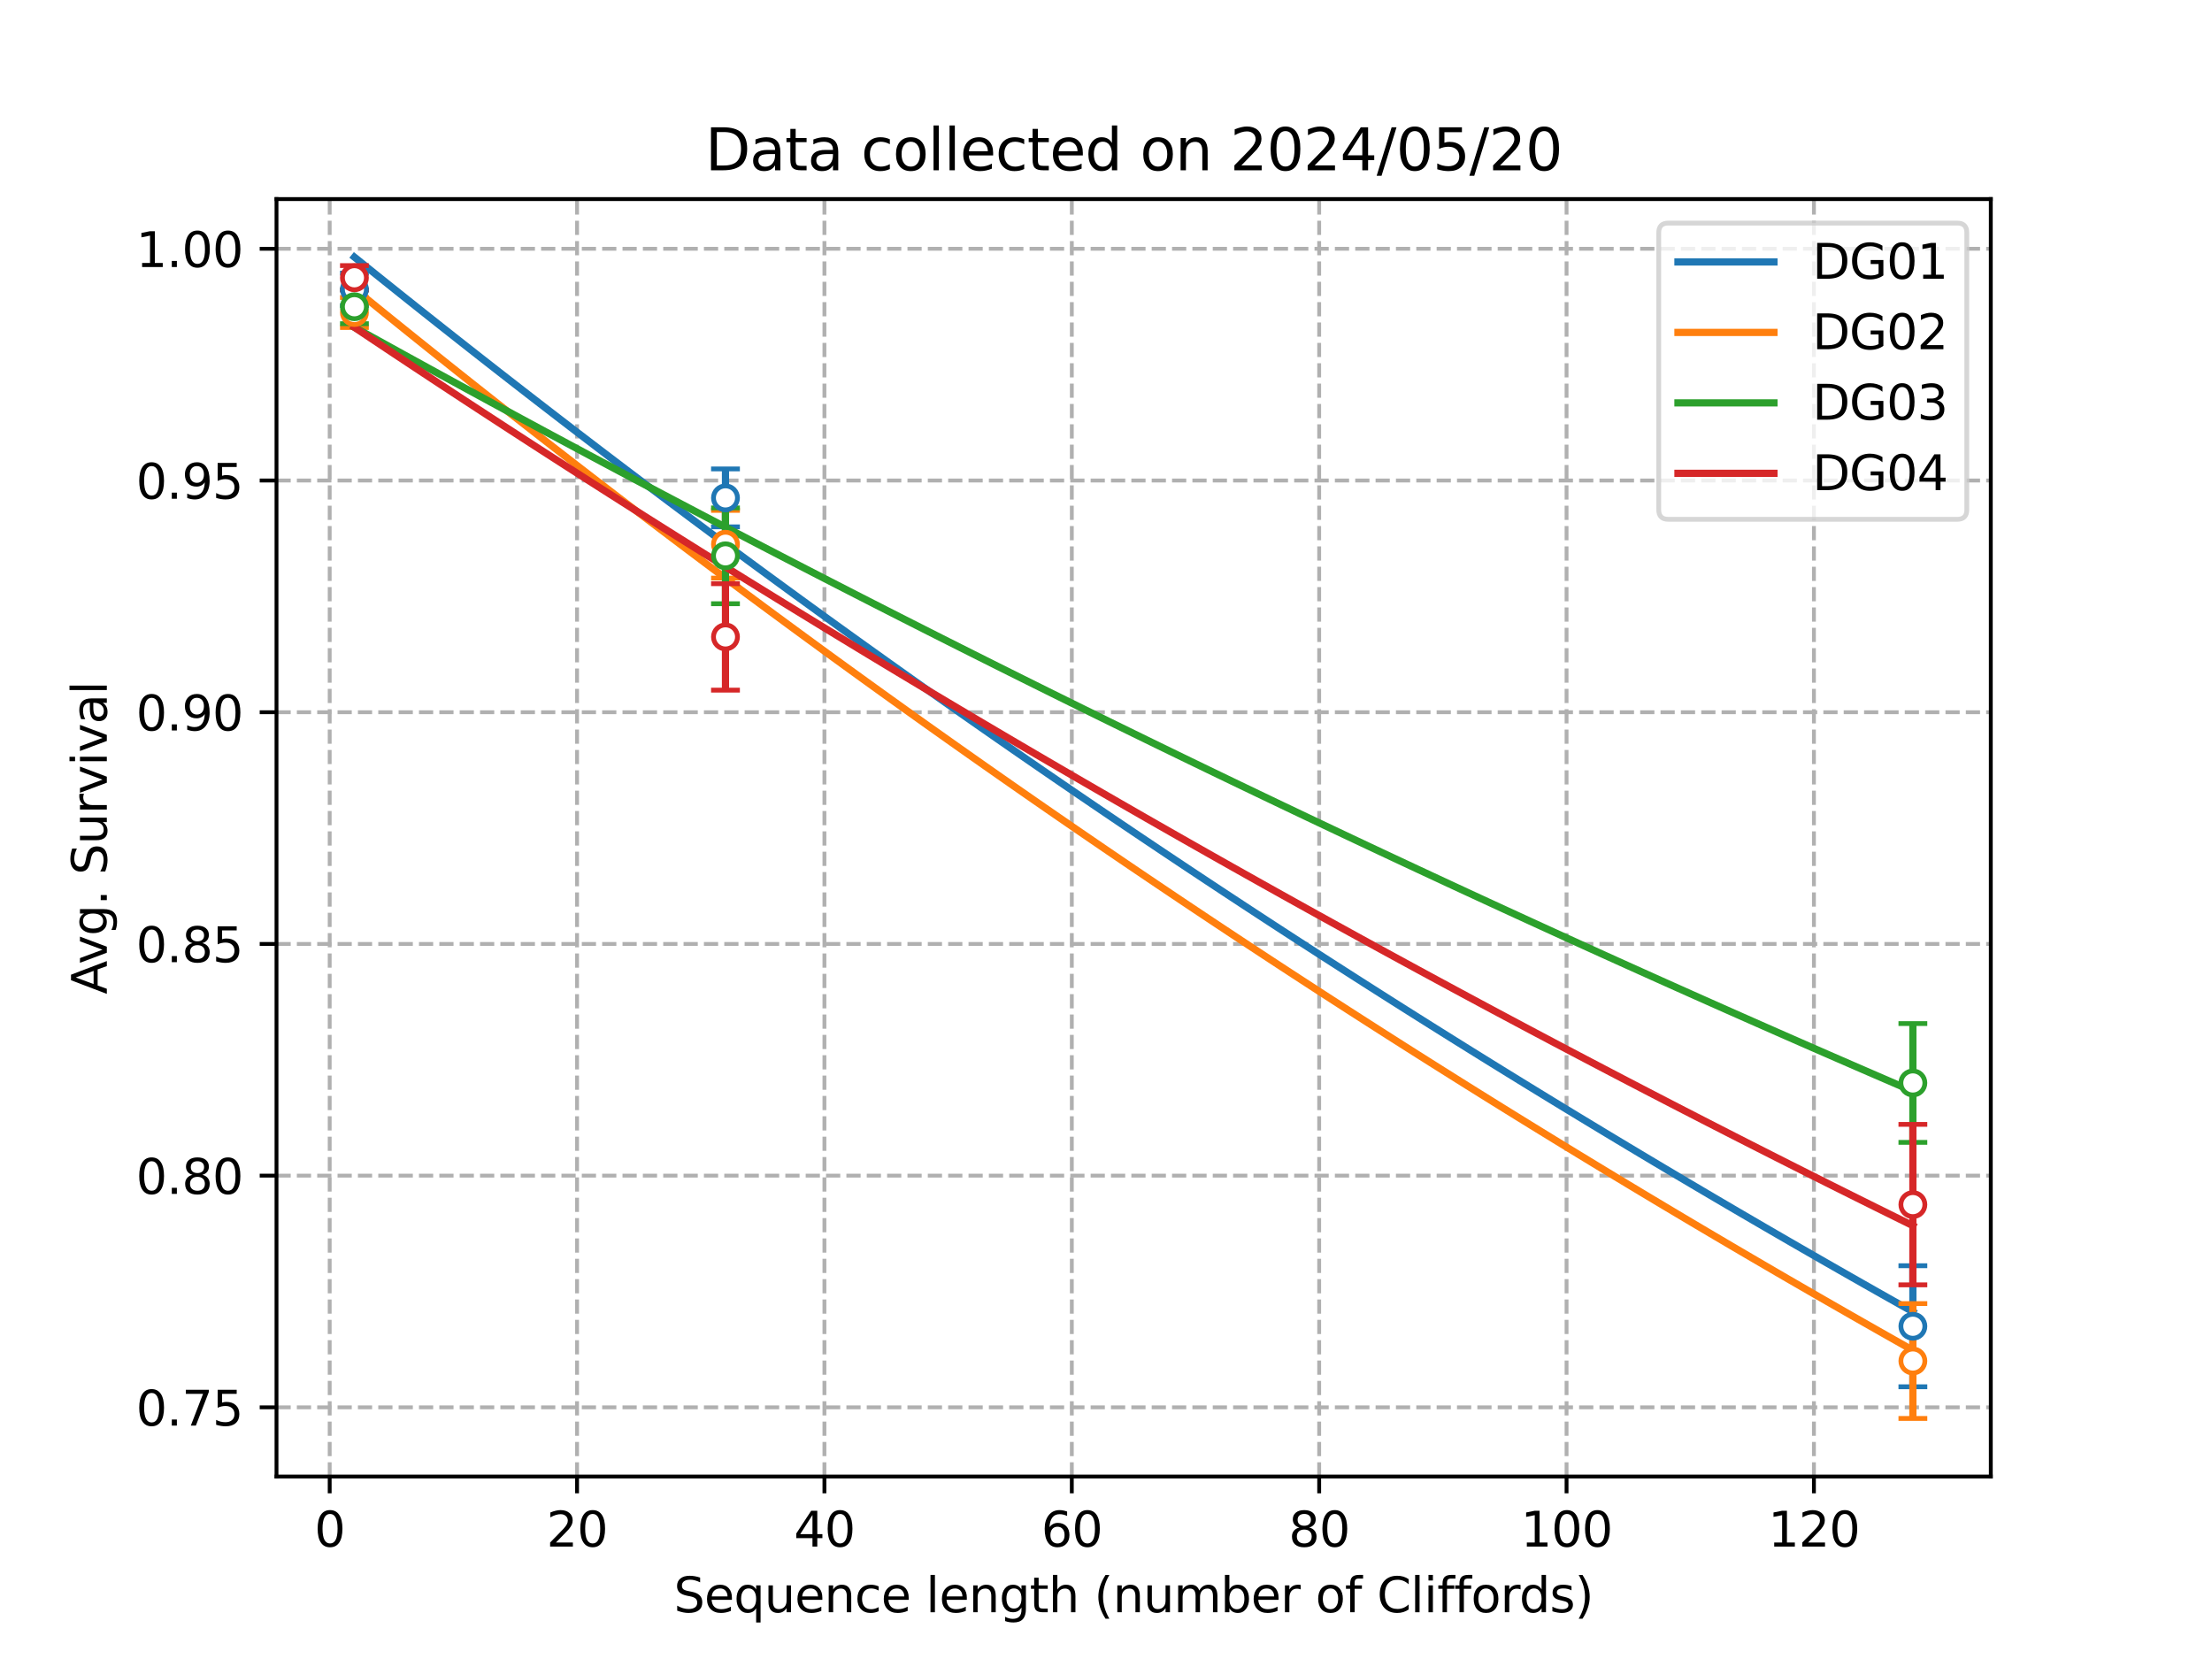 <?xml version="1.0" encoding="utf-8" standalone="no"?>
<!DOCTYPE svg PUBLIC "-//W3C//DTD SVG 1.1//EN"
  "http://www.w3.org/Graphics/SVG/1.1/DTD/svg11.dtd">
<svg xmlns:xlink="http://www.w3.org/1999/xlink" width="460.8pt" height="345.6pt" viewBox="0 0 460.8 345.6" xmlns="http://www.w3.org/2000/svg" version="1.1">
 <defs>
  <style type="text/css">*{stroke-linejoin: round; stroke-linecap: butt}</style>
 </defs>
 <g id="figure_1">
  <g id="patch_1">
   <path d="M 0 345.6 
L 460.8 345.6 
L 460.8 0 
L 0 0 
z
" style="fill: #ffffff"/>
  </g>
  <g id="axes_1">
   <g id="patch_2">
    <path d="M 57.6 307.584 
L 414.72 307.584 
L 414.72 41.472 
L 57.6 41.472 
z
" style="fill: #ffffff"/>
   </g>
   <g id="matplotlib.axis_1">
    <g id="xtick_1">
     <g id="line2d_1">
      <path d="M 68.679 307.584 
L 68.679 41.472 
" clip-path="url(#pacf5830aa8)" style="fill: none; stroke-dasharray: 2.96,1.28; stroke-dashoffset: 0; stroke: #b0b0b0; stroke-width: 0.8"/>
     </g>
     <g id="line2d_2">
      <defs>
       <path id="m88752dc954" d="M 0 0 
L 0 3.5 
" style="stroke: #000000; stroke-width: 0.8"/>
      </defs>
      <g>
       <use xlink:href="#m88752dc954" x="68.679" y="307.584" style="stroke: #000000; stroke-width: 0.8"/>
      </g>
     </g>
     <g id="text_1">
      <!-- 0 -->
      <g transform="translate(65.498 322.182) scale(0.1 -0.1)">
       <defs>
        <path id="DejaVuSans-30" d="M 2034 4250 
Q 1547 4250 1301 3770 
Q 1056 3291 1056 2328 
Q 1056 1369 1301 889 
Q 1547 409 2034 409 
Q 2525 409 2770 889 
Q 3016 1369 3016 2328 
Q 3016 3291 2770 3770 
Q 2525 4250 2034 4250 
z
M 2034 4750 
Q 2819 4750 3233 4129 
Q 3647 3509 3647 2328 
Q 3647 1150 3233 529 
Q 2819 -91 2034 -91 
Q 1250 -91 836 529 
Q 422 1150 422 2328 
Q 422 3509 836 4129 
Q 1250 4750 2034 4750 
z
" transform="scale(0.016)"/>
       </defs>
       <use xlink:href="#DejaVuSans-30"/>
      </g>
     </g>
    </g>
    <g id="xtick_2">
     <g id="line2d_3">
      <path d="M 120.212 307.584 
L 120.212 41.472 
" clip-path="url(#pacf5830aa8)" style="fill: none; stroke-dasharray: 2.96,1.28; stroke-dashoffset: 0; stroke: #b0b0b0; stroke-width: 0.8"/>
     </g>
     <g id="line2d_4">
      <g>
       <use xlink:href="#m88752dc954" x="120.212" y="307.584" style="stroke: #000000; stroke-width: 0.8"/>
      </g>
     </g>
     <g id="text_2">
      <!-- 20 -->
      <g transform="translate(113.849 322.182) scale(0.1 -0.1)">
       <defs>
        <path id="DejaVuSans-32" d="M 1228 531 
L 3431 531 
L 3431 0 
L 469 0 
L 469 531 
Q 828 903 1448 1529 
Q 2069 2156 2228 2338 
Q 2531 2678 2651 2914 
Q 2772 3150 2772 3378 
Q 2772 3750 2511 3984 
Q 2250 4219 1831 4219 
Q 1534 4219 1204 4116 
Q 875 4013 500 3803 
L 500 4441 
Q 881 4594 1212 4672 
Q 1544 4750 1819 4750 
Q 2544 4750 2975 4387 
Q 3406 4025 3406 3419 
Q 3406 3131 3298 2873 
Q 3191 2616 2906 2266 
Q 2828 2175 2409 1742 
Q 1991 1309 1228 531 
z
" transform="scale(0.016)"/>
       </defs>
       <use xlink:href="#DejaVuSans-32"/>
       <use xlink:href="#DejaVuSans-30" x="63.623"/>
      </g>
     </g>
    </g>
    <g id="xtick_3">
     <g id="line2d_5">
      <path d="M 171.744 307.584 
L 171.744 41.472 
" clip-path="url(#pacf5830aa8)" style="fill: none; stroke-dasharray: 2.96,1.28; stroke-dashoffset: 0; stroke: #b0b0b0; stroke-width: 0.8"/>
     </g>
     <g id="line2d_6">
      <g>
       <use xlink:href="#m88752dc954" x="171.744" y="307.584" style="stroke: #000000; stroke-width: 0.8"/>
      </g>
     </g>
     <g id="text_3">
      <!-- 40 -->
      <g transform="translate(165.382 322.182) scale(0.1 -0.1)">
       <defs>
        <path id="DejaVuSans-34" d="M 2419 4116 
L 825 1625 
L 2419 1625 
L 2419 4116 
z
M 2253 4666 
L 3047 4666 
L 3047 1625 
L 3713 1625 
L 3713 1100 
L 3047 1100 
L 3047 0 
L 2419 0 
L 2419 1100 
L 313 1100 
L 313 1709 
L 2253 4666 
z
" transform="scale(0.016)"/>
       </defs>
       <use xlink:href="#DejaVuSans-34"/>
       <use xlink:href="#DejaVuSans-30" x="63.623"/>
      </g>
     </g>
    </g>
    <g id="xtick_4">
     <g id="line2d_7">
      <path d="M 223.277 307.584 
L 223.277 41.472 
" clip-path="url(#pacf5830aa8)" style="fill: none; stroke-dasharray: 2.96,1.28; stroke-dashoffset: 0; stroke: #b0b0b0; stroke-width: 0.8"/>
     </g>
     <g id="line2d_8">
      <g>
       <use xlink:href="#m88752dc954" x="223.277" y="307.584" style="stroke: #000000; stroke-width: 0.8"/>
      </g>
     </g>
     <g id="text_4">
      <!-- 60 -->
      <g transform="translate(216.914 322.182) scale(0.1 -0.1)">
       <defs>
        <path id="DejaVuSans-36" d="M 2113 2584 
Q 1688 2584 1439 2293 
Q 1191 2003 1191 1497 
Q 1191 994 1439 701 
Q 1688 409 2113 409 
Q 2538 409 2786 701 
Q 3034 994 3034 1497 
Q 3034 2003 2786 2293 
Q 2538 2584 2113 2584 
z
M 3366 4563 
L 3366 3988 
Q 3128 4100 2886 4159 
Q 2644 4219 2406 4219 
Q 1781 4219 1451 3797 
Q 1122 3375 1075 2522 
Q 1259 2794 1537 2939 
Q 1816 3084 2150 3084 
Q 2853 3084 3261 2657 
Q 3669 2231 3669 1497 
Q 3669 778 3244 343 
Q 2819 -91 2113 -91 
Q 1303 -91 875 529 
Q 447 1150 447 2328 
Q 447 3434 972 4092 
Q 1497 4750 2381 4750 
Q 2619 4750 2861 4703 
Q 3103 4656 3366 4563 
z
" transform="scale(0.016)"/>
       </defs>
       <use xlink:href="#DejaVuSans-36"/>
       <use xlink:href="#DejaVuSans-30" x="63.623"/>
      </g>
     </g>
    </g>
    <g id="xtick_5">
     <g id="line2d_9">
      <path d="M 274.809 307.584 
L 274.809 41.472 
" clip-path="url(#pacf5830aa8)" style="fill: none; stroke-dasharray: 2.96,1.28; stroke-dashoffset: 0; stroke: #b0b0b0; stroke-width: 0.8"/>
     </g>
     <g id="line2d_10">
      <g>
       <use xlink:href="#m88752dc954" x="274.809" y="307.584" style="stroke: #000000; stroke-width: 0.8"/>
      </g>
     </g>
     <g id="text_5">
      <!-- 80 -->
      <g transform="translate(268.447 322.182) scale(0.1 -0.1)">
       <defs>
        <path id="DejaVuSans-38" d="M 2034 2216 
Q 1584 2216 1326 1975 
Q 1069 1734 1069 1313 
Q 1069 891 1326 650 
Q 1584 409 2034 409 
Q 2484 409 2743 651 
Q 3003 894 3003 1313 
Q 3003 1734 2745 1975 
Q 2488 2216 2034 2216 
z
M 1403 2484 
Q 997 2584 770 2862 
Q 544 3141 544 3541 
Q 544 4100 942 4425 
Q 1341 4750 2034 4750 
Q 2731 4750 3128 4425 
Q 3525 4100 3525 3541 
Q 3525 3141 3298 2862 
Q 3072 2584 2669 2484 
Q 3125 2378 3379 2068 
Q 3634 1759 3634 1313 
Q 3634 634 3220 271 
Q 2806 -91 2034 -91 
Q 1263 -91 848 271 
Q 434 634 434 1313 
Q 434 1759 690 2068 
Q 947 2378 1403 2484 
z
M 1172 3481 
Q 1172 3119 1398 2916 
Q 1625 2713 2034 2713 
Q 2441 2713 2670 2916 
Q 2900 3119 2900 3481 
Q 2900 3844 2670 4047 
Q 2441 4250 2034 4250 
Q 1625 4250 1398 4047 
Q 1172 3844 1172 3481 
z
" transform="scale(0.016)"/>
       </defs>
       <use xlink:href="#DejaVuSans-38"/>
       <use xlink:href="#DejaVuSans-30" x="63.623"/>
      </g>
     </g>
    </g>
    <g id="xtick_6">
     <g id="line2d_11">
      <path d="M 326.342 307.584 
L 326.342 41.472 
" clip-path="url(#pacf5830aa8)" style="fill: none; stroke-dasharray: 2.96,1.28; stroke-dashoffset: 0; stroke: #b0b0b0; stroke-width: 0.8"/>
     </g>
     <g id="line2d_12">
      <g>
       <use xlink:href="#m88752dc954" x="326.342" y="307.584" style="stroke: #000000; stroke-width: 0.8"/>
      </g>
     </g>
     <g id="text_6">
      <!-- 100 -->
      <g transform="translate(316.798 322.182) scale(0.1 -0.1)">
       <defs>
        <path id="DejaVuSans-31" d="M 794 531 
L 1825 531 
L 1825 4091 
L 703 3866 
L 703 4441 
L 1819 4666 
L 2450 4666 
L 2450 531 
L 3481 531 
L 3481 0 
L 794 0 
L 794 531 
z
" transform="scale(0.016)"/>
       </defs>
       <use xlink:href="#DejaVuSans-31"/>
       <use xlink:href="#DejaVuSans-30" x="63.623"/>
       <use xlink:href="#DejaVuSans-30" x="127.246"/>
      </g>
     </g>
    </g>
    <g id="xtick_7">
     <g id="line2d_13">
      <path d="M 377.874 307.584 
L 377.874 41.472 
" clip-path="url(#pacf5830aa8)" style="fill: none; stroke-dasharray: 2.96,1.28; stroke-dashoffset: 0; stroke: #b0b0b0; stroke-width: 0.8"/>
     </g>
     <g id="line2d_14">
      <g>
       <use xlink:href="#m88752dc954" x="377.874" y="307.584" style="stroke: #000000; stroke-width: 0.8"/>
      </g>
     </g>
     <g id="text_7">
      <!-- 120 -->
      <g transform="translate(368.331 322.182) scale(0.1 -0.1)">
       <use xlink:href="#DejaVuSans-31"/>
       <use xlink:href="#DejaVuSans-32" x="63.623"/>
       <use xlink:href="#DejaVuSans-30" x="127.246"/>
      </g>
     </g>
    </g>
    <g id="text_8">
     <!-- Sequence length (number of Cliffords) -->
     <g transform="translate(140.37 335.861) scale(0.1 -0.1)">
      <defs>
       <path id="DejaVuSans-53" d="M 3425 4513 
L 3425 3897 
Q 3066 4069 2747 4153 
Q 2428 4238 2131 4238 
Q 1616 4238 1336 4038 
Q 1056 3838 1056 3469 
Q 1056 3159 1242 3001 
Q 1428 2844 1947 2747 
L 2328 2669 
Q 3034 2534 3370 2195 
Q 3706 1856 3706 1288 
Q 3706 609 3251 259 
Q 2797 -91 1919 -91 
Q 1588 -91 1214 -16 
Q 841 59 441 206 
L 441 856 
Q 825 641 1194 531 
Q 1563 422 1919 422 
Q 2459 422 2753 634 
Q 3047 847 3047 1241 
Q 3047 1584 2836 1778 
Q 2625 1972 2144 2069 
L 1759 2144 
Q 1053 2284 737 2584 
Q 422 2884 422 3419 
Q 422 4038 858 4394 
Q 1294 4750 2059 4750 
Q 2388 4750 2728 4690 
Q 3069 4631 3425 4513 
z
" transform="scale(0.016)"/>
       <path id="DejaVuSans-65" d="M 3597 1894 
L 3597 1613 
L 953 1613 
Q 991 1019 1311 708 
Q 1631 397 2203 397 
Q 2534 397 2845 478 
Q 3156 559 3463 722 
L 3463 178 
Q 3153 47 2828 -22 
Q 2503 -91 2169 -91 
Q 1331 -91 842 396 
Q 353 884 353 1716 
Q 353 2575 817 3079 
Q 1281 3584 2069 3584 
Q 2775 3584 3186 3129 
Q 3597 2675 3597 1894 
z
M 3022 2063 
Q 3016 2534 2758 2815 
Q 2500 3097 2075 3097 
Q 1594 3097 1305 2825 
Q 1016 2553 972 2059 
L 3022 2063 
z
" transform="scale(0.016)"/>
       <path id="DejaVuSans-71" d="M 947 1747 
Q 947 1113 1208 752 
Q 1469 391 1925 391 
Q 2381 391 2643 752 
Q 2906 1113 2906 1747 
Q 2906 2381 2643 2742 
Q 2381 3103 1925 3103 
Q 1469 3103 1208 2742 
Q 947 2381 947 1747 
z
M 2906 525 
Q 2725 213 2448 61 
Q 2172 -91 1784 -91 
Q 1150 -91 751 415 
Q 353 922 353 1747 
Q 353 2572 751 3078 
Q 1150 3584 1784 3584 
Q 2172 3584 2448 3432 
Q 2725 3281 2906 2969 
L 2906 3500 
L 3481 3500 
L 3481 -1331 
L 2906 -1331 
L 2906 525 
z
" transform="scale(0.016)"/>
       <path id="DejaVuSans-75" d="M 544 1381 
L 544 3500 
L 1119 3500 
L 1119 1403 
Q 1119 906 1312 657 
Q 1506 409 1894 409 
Q 2359 409 2629 706 
Q 2900 1003 2900 1516 
L 2900 3500 
L 3475 3500 
L 3475 0 
L 2900 0 
L 2900 538 
Q 2691 219 2414 64 
Q 2138 -91 1772 -91 
Q 1169 -91 856 284 
Q 544 659 544 1381 
z
M 1991 3584 
L 1991 3584 
z
" transform="scale(0.016)"/>
       <path id="DejaVuSans-6e" d="M 3513 2113 
L 3513 0 
L 2938 0 
L 2938 2094 
Q 2938 2591 2744 2837 
Q 2550 3084 2163 3084 
Q 1697 3084 1428 2787 
Q 1159 2491 1159 1978 
L 1159 0 
L 581 0 
L 581 3500 
L 1159 3500 
L 1159 2956 
Q 1366 3272 1645 3428 
Q 1925 3584 2291 3584 
Q 2894 3584 3203 3211 
Q 3513 2838 3513 2113 
z
" transform="scale(0.016)"/>
       <path id="DejaVuSans-63" d="M 3122 3366 
L 3122 2828 
Q 2878 2963 2633 3030 
Q 2388 3097 2138 3097 
Q 1578 3097 1268 2742 
Q 959 2388 959 1747 
Q 959 1106 1268 751 
Q 1578 397 2138 397 
Q 2388 397 2633 464 
Q 2878 531 3122 666 
L 3122 134 
Q 2881 22 2623 -34 
Q 2366 -91 2075 -91 
Q 1284 -91 818 406 
Q 353 903 353 1747 
Q 353 2603 823 3093 
Q 1294 3584 2113 3584 
Q 2378 3584 2631 3529 
Q 2884 3475 3122 3366 
z
" transform="scale(0.016)"/>
       <path id="DejaVuSans-20" transform="scale(0.016)"/>
       <path id="DejaVuSans-6c" d="M 603 4863 
L 1178 4863 
L 1178 0 
L 603 0 
L 603 4863 
z
" transform="scale(0.016)"/>
       <path id="DejaVuSans-67" d="M 2906 1791 
Q 2906 2416 2648 2759 
Q 2391 3103 1925 3103 
Q 1463 3103 1205 2759 
Q 947 2416 947 1791 
Q 947 1169 1205 825 
Q 1463 481 1925 481 
Q 2391 481 2648 825 
Q 2906 1169 2906 1791 
z
M 3481 434 
Q 3481 -459 3084 -895 
Q 2688 -1331 1869 -1331 
Q 1566 -1331 1297 -1286 
Q 1028 -1241 775 -1147 
L 775 -588 
Q 1028 -725 1275 -790 
Q 1522 -856 1778 -856 
Q 2344 -856 2625 -561 
Q 2906 -266 2906 331 
L 2906 616 
Q 2728 306 2450 153 
Q 2172 0 1784 0 
Q 1141 0 747 490 
Q 353 981 353 1791 
Q 353 2603 747 3093 
Q 1141 3584 1784 3584 
Q 2172 3584 2450 3431 
Q 2728 3278 2906 2969 
L 2906 3500 
L 3481 3500 
L 3481 434 
z
" transform="scale(0.016)"/>
       <path id="DejaVuSans-74" d="M 1172 4494 
L 1172 3500 
L 2356 3500 
L 2356 3053 
L 1172 3053 
L 1172 1153 
Q 1172 725 1289 603 
Q 1406 481 1766 481 
L 2356 481 
L 2356 0 
L 1766 0 
Q 1100 0 847 248 
Q 594 497 594 1153 
L 594 3053 
L 172 3053 
L 172 3500 
L 594 3500 
L 594 4494 
L 1172 4494 
z
" transform="scale(0.016)"/>
       <path id="DejaVuSans-68" d="M 3513 2113 
L 3513 0 
L 2938 0 
L 2938 2094 
Q 2938 2591 2744 2837 
Q 2550 3084 2163 3084 
Q 1697 3084 1428 2787 
Q 1159 2491 1159 1978 
L 1159 0 
L 581 0 
L 581 4863 
L 1159 4863 
L 1159 2956 
Q 1366 3272 1645 3428 
Q 1925 3584 2291 3584 
Q 2894 3584 3203 3211 
Q 3513 2838 3513 2113 
z
" transform="scale(0.016)"/>
       <path id="DejaVuSans-28" d="M 1984 4856 
Q 1566 4138 1362 3434 
Q 1159 2731 1159 2009 
Q 1159 1288 1364 580 
Q 1569 -128 1984 -844 
L 1484 -844 
Q 1016 -109 783 600 
Q 550 1309 550 2009 
Q 550 2706 781 3412 
Q 1013 4119 1484 4856 
L 1984 4856 
z
" transform="scale(0.016)"/>
       <path id="DejaVuSans-6d" d="M 3328 2828 
Q 3544 3216 3844 3400 
Q 4144 3584 4550 3584 
Q 5097 3584 5394 3201 
Q 5691 2819 5691 2113 
L 5691 0 
L 5113 0 
L 5113 2094 
Q 5113 2597 4934 2840 
Q 4756 3084 4391 3084 
Q 3944 3084 3684 2787 
Q 3425 2491 3425 1978 
L 3425 0 
L 2847 0 
L 2847 2094 
Q 2847 2600 2669 2842 
Q 2491 3084 2119 3084 
Q 1678 3084 1418 2786 
Q 1159 2488 1159 1978 
L 1159 0 
L 581 0 
L 581 3500 
L 1159 3500 
L 1159 2956 
Q 1356 3278 1631 3431 
Q 1906 3584 2284 3584 
Q 2666 3584 2933 3390 
Q 3200 3197 3328 2828 
z
" transform="scale(0.016)"/>
       <path id="DejaVuSans-62" d="M 3116 1747 
Q 3116 2381 2855 2742 
Q 2594 3103 2138 3103 
Q 1681 3103 1420 2742 
Q 1159 2381 1159 1747 
Q 1159 1113 1420 752 
Q 1681 391 2138 391 
Q 2594 391 2855 752 
Q 3116 1113 3116 1747 
z
M 1159 2969 
Q 1341 3281 1617 3432 
Q 1894 3584 2278 3584 
Q 2916 3584 3314 3078 
Q 3713 2572 3713 1747 
Q 3713 922 3314 415 
Q 2916 -91 2278 -91 
Q 1894 -91 1617 61 
Q 1341 213 1159 525 
L 1159 0 
L 581 0 
L 581 4863 
L 1159 4863 
L 1159 2969 
z
" transform="scale(0.016)"/>
       <path id="DejaVuSans-72" d="M 2631 2963 
Q 2534 3019 2420 3045 
Q 2306 3072 2169 3072 
Q 1681 3072 1420 2755 
Q 1159 2438 1159 1844 
L 1159 0 
L 581 0 
L 581 3500 
L 1159 3500 
L 1159 2956 
Q 1341 3275 1631 3429 
Q 1922 3584 2338 3584 
Q 2397 3584 2469 3576 
Q 2541 3569 2628 3553 
L 2631 2963 
z
" transform="scale(0.016)"/>
       <path id="DejaVuSans-6f" d="M 1959 3097 
Q 1497 3097 1228 2736 
Q 959 2375 959 1747 
Q 959 1119 1226 758 
Q 1494 397 1959 397 
Q 2419 397 2687 759 
Q 2956 1122 2956 1747 
Q 2956 2369 2687 2733 
Q 2419 3097 1959 3097 
z
M 1959 3584 
Q 2709 3584 3137 3096 
Q 3566 2609 3566 1747 
Q 3566 888 3137 398 
Q 2709 -91 1959 -91 
Q 1206 -91 779 398 
Q 353 888 353 1747 
Q 353 2609 779 3096 
Q 1206 3584 1959 3584 
z
" transform="scale(0.016)"/>
       <path id="DejaVuSans-66" d="M 2375 4863 
L 2375 4384 
L 1825 4384 
Q 1516 4384 1395 4259 
Q 1275 4134 1275 3809 
L 1275 3500 
L 2222 3500 
L 2222 3053 
L 1275 3053 
L 1275 0 
L 697 0 
L 697 3053 
L 147 3053 
L 147 3500 
L 697 3500 
L 697 3744 
Q 697 4328 969 4595 
Q 1241 4863 1831 4863 
L 2375 4863 
z
" transform="scale(0.016)"/>
       <path id="DejaVuSans-43" d="M 4122 4306 
L 4122 3641 
Q 3803 3938 3442 4084 
Q 3081 4231 2675 4231 
Q 1875 4231 1450 3742 
Q 1025 3253 1025 2328 
Q 1025 1406 1450 917 
Q 1875 428 2675 428 
Q 3081 428 3442 575 
Q 3803 722 4122 1019 
L 4122 359 
Q 3791 134 3420 21 
Q 3050 -91 2638 -91 
Q 1578 -91 968 557 
Q 359 1206 359 2328 
Q 359 3453 968 4101 
Q 1578 4750 2638 4750 
Q 3056 4750 3426 4639 
Q 3797 4528 4122 4306 
z
" transform="scale(0.016)"/>
       <path id="DejaVuSans-69" d="M 603 3500 
L 1178 3500 
L 1178 0 
L 603 0 
L 603 3500 
z
M 603 4863 
L 1178 4863 
L 1178 4134 
L 603 4134 
L 603 4863 
z
" transform="scale(0.016)"/>
       <path id="DejaVuSans-64" d="M 2906 2969 
L 2906 4863 
L 3481 4863 
L 3481 0 
L 2906 0 
L 2906 525 
Q 2725 213 2448 61 
Q 2172 -91 1784 -91 
Q 1150 -91 751 415 
Q 353 922 353 1747 
Q 353 2572 751 3078 
Q 1150 3584 1784 3584 
Q 2172 3584 2448 3432 
Q 2725 3281 2906 2969 
z
M 947 1747 
Q 947 1113 1208 752 
Q 1469 391 1925 391 
Q 2381 391 2643 752 
Q 2906 1113 2906 1747 
Q 2906 2381 2643 2742 
Q 2381 3103 1925 3103 
Q 1469 3103 1208 2742 
Q 947 2381 947 1747 
z
" transform="scale(0.016)"/>
       <path id="DejaVuSans-73" d="M 2834 3397 
L 2834 2853 
Q 2591 2978 2328 3040 
Q 2066 3103 1784 3103 
Q 1356 3103 1142 2972 
Q 928 2841 928 2578 
Q 928 2378 1081 2264 
Q 1234 2150 1697 2047 
L 1894 2003 
Q 2506 1872 2764 1633 
Q 3022 1394 3022 966 
Q 3022 478 2636 193 
Q 2250 -91 1575 -91 
Q 1294 -91 989 -36 
Q 684 19 347 128 
L 347 722 
Q 666 556 975 473 
Q 1284 391 1588 391 
Q 1994 391 2212 530 
Q 2431 669 2431 922 
Q 2431 1156 2273 1281 
Q 2116 1406 1581 1522 
L 1381 1569 
Q 847 1681 609 1914 
Q 372 2147 372 2553 
Q 372 3047 722 3315 
Q 1072 3584 1716 3584 
Q 2034 3584 2315 3537 
Q 2597 3491 2834 3397 
z
" transform="scale(0.016)"/>
       <path id="DejaVuSans-29" d="M 513 4856 
L 1013 4856 
Q 1481 4119 1714 3412 
Q 1947 2706 1947 2009 
Q 1947 1309 1714 600 
Q 1481 -109 1013 -844 
L 513 -844 
Q 928 -128 1133 580 
Q 1338 1288 1338 2009 
Q 1338 2731 1133 3434 
Q 928 4138 513 4856 
z
" transform="scale(0.016)"/>
      </defs>
      <use xlink:href="#DejaVuSans-53"/>
      <use xlink:href="#DejaVuSans-65" x="63.477"/>
      <use xlink:href="#DejaVuSans-71" x="125"/>
      <use xlink:href="#DejaVuSans-75" x="188.477"/>
      <use xlink:href="#DejaVuSans-65" x="251.855"/>
      <use xlink:href="#DejaVuSans-6e" x="313.379"/>
      <use xlink:href="#DejaVuSans-63" x="376.758"/>
      <use xlink:href="#DejaVuSans-65" x="431.738"/>
      <use xlink:href="#DejaVuSans-20" x="493.262"/>
      <use xlink:href="#DejaVuSans-6c" x="525.049"/>
      <use xlink:href="#DejaVuSans-65" x="552.832"/>
      <use xlink:href="#DejaVuSans-6e" x="614.355"/>
      <use xlink:href="#DejaVuSans-67" x="677.734"/>
      <use xlink:href="#DejaVuSans-74" x="741.211"/>
      <use xlink:href="#DejaVuSans-68" x="780.42"/>
      <use xlink:href="#DejaVuSans-20" x="843.799"/>
      <use xlink:href="#DejaVuSans-28" x="875.586"/>
      <use xlink:href="#DejaVuSans-6e" x="914.6"/>
      <use xlink:href="#DejaVuSans-75" x="977.979"/>
      <use xlink:href="#DejaVuSans-6d" x="1041.357"/>
      <use xlink:href="#DejaVuSans-62" x="1138.77"/>
      <use xlink:href="#DejaVuSans-65" x="1202.246"/>
      <use xlink:href="#DejaVuSans-72" x="1263.77"/>
      <use xlink:href="#DejaVuSans-20" x="1304.883"/>
      <use xlink:href="#DejaVuSans-6f" x="1336.67"/>
      <use xlink:href="#DejaVuSans-66" x="1397.852"/>
      <use xlink:href="#DejaVuSans-20" x="1433.057"/>
      <use xlink:href="#DejaVuSans-43" x="1464.844"/>
      <use xlink:href="#DejaVuSans-6c" x="1534.668"/>
      <use xlink:href="#DejaVuSans-69" x="1562.451"/>
      <use xlink:href="#DejaVuSans-66" x="1590.234"/>
      <use xlink:href="#DejaVuSans-66" x="1625.439"/>
      <use xlink:href="#DejaVuSans-6f" x="1660.645"/>
      <use xlink:href="#DejaVuSans-72" x="1721.826"/>
      <use xlink:href="#DejaVuSans-64" x="1761.189"/>
      <use xlink:href="#DejaVuSans-73" x="1824.666"/>
      <use xlink:href="#DejaVuSans-29" x="1876.766"/>
     </g>
    </g>
   </g>
   <g id="matplotlib.axis_2">
    <g id="ytick_1">
     <g id="line2d_15">
      <path d="M 57.6 293.178 
L 414.72 293.178 
" clip-path="url(#pacf5830aa8)" style="fill: none; stroke-dasharray: 2.96,1.28; stroke-dashoffset: 0; stroke: #b0b0b0; stroke-width: 0.8"/>
     </g>
     <g id="line2d_16">
      <defs>
       <path id="m13851564b3" d="M 0 0 
L -3.5 0 
" style="stroke: #000000; stroke-width: 0.8"/>
      </defs>
      <g>
       <use xlink:href="#m13851564b3" x="57.6" y="293.178" style="stroke: #000000; stroke-width: 0.8"/>
      </g>
     </g>
     <g id="text_9">
      <!-- 0.75 -->
      <g transform="translate(28.334 296.978) scale(0.1 -0.1)">
       <defs>
        <path id="DejaVuSans-2e" d="M 684 794 
L 1344 794 
L 1344 0 
L 684 0 
L 684 794 
z
" transform="scale(0.016)"/>
        <path id="DejaVuSans-37" d="M 525 4666 
L 3525 4666 
L 3525 4397 
L 1831 0 
L 1172 0 
L 2766 4134 
L 525 4134 
L 525 4666 
z
" transform="scale(0.016)"/>
        <path id="DejaVuSans-35" d="M 691 4666 
L 3169 4666 
L 3169 4134 
L 1269 4134 
L 1269 2991 
Q 1406 3038 1543 3061 
Q 1681 3084 1819 3084 
Q 2600 3084 3056 2656 
Q 3513 2228 3513 1497 
Q 3513 744 3044 326 
Q 2575 -91 1722 -91 
Q 1428 -91 1123 -41 
Q 819 9 494 109 
L 494 744 
Q 775 591 1075 516 
Q 1375 441 1709 441 
Q 2250 441 2565 725 
Q 2881 1009 2881 1497 
Q 2881 1984 2565 2268 
Q 2250 2553 1709 2553 
Q 1456 2553 1204 2497 
Q 953 2441 691 2322 
L 691 4666 
z
" transform="scale(0.016)"/>
       </defs>
       <use xlink:href="#DejaVuSans-30"/>
       <use xlink:href="#DejaVuSans-2e" x="63.623"/>
       <use xlink:href="#DejaVuSans-37" x="95.41"/>
       <use xlink:href="#DejaVuSans-35" x="159.033"/>
      </g>
     </g>
    </g>
    <g id="ytick_2">
     <g id="line2d_17">
      <path d="M 57.6 244.909 
L 414.72 244.909 
" clip-path="url(#pacf5830aa8)" style="fill: none; stroke-dasharray: 2.96,1.28; stroke-dashoffset: 0; stroke: #b0b0b0; stroke-width: 0.8"/>
     </g>
     <g id="line2d_18">
      <g>
       <use xlink:href="#m13851564b3" x="57.6" y="244.909" style="stroke: #000000; stroke-width: 0.8"/>
      </g>
     </g>
     <g id="text_10">
      <!-- 0.80 -->
      <g transform="translate(28.334 248.708) scale(0.1 -0.1)">
       <use xlink:href="#DejaVuSans-30"/>
       <use xlink:href="#DejaVuSans-2e" x="63.623"/>
       <use xlink:href="#DejaVuSans-38" x="95.41"/>
       <use xlink:href="#DejaVuSans-30" x="159.033"/>
      </g>
     </g>
    </g>
    <g id="ytick_3">
     <g id="line2d_19">
      <path d="M 57.6 196.639 
L 414.72 196.639 
" clip-path="url(#pacf5830aa8)" style="fill: none; stroke-dasharray: 2.96,1.28; stroke-dashoffset: 0; stroke: #b0b0b0; stroke-width: 0.8"/>
     </g>
     <g id="line2d_20">
      <g>
       <use xlink:href="#m13851564b3" x="57.6" y="196.639" style="stroke: #000000; stroke-width: 0.8"/>
      </g>
     </g>
     <g id="text_11">
      <!-- 0.85 -->
      <g transform="translate(28.334 200.438) scale(0.1 -0.1)">
       <use xlink:href="#DejaVuSans-30"/>
       <use xlink:href="#DejaVuSans-2e" x="63.623"/>
       <use xlink:href="#DejaVuSans-38" x="95.41"/>
       <use xlink:href="#DejaVuSans-35" x="159.033"/>
      </g>
     </g>
    </g>
    <g id="ytick_4">
     <g id="line2d_21">
      <path d="M 57.6 148.369 
L 414.72 148.369 
" clip-path="url(#pacf5830aa8)" style="fill: none; stroke-dasharray: 2.96,1.28; stroke-dashoffset: 0; stroke: #b0b0b0; stroke-width: 0.8"/>
     </g>
     <g id="line2d_22">
      <g>
       <use xlink:href="#m13851564b3" x="57.6" y="148.369" style="stroke: #000000; stroke-width: 0.8"/>
      </g>
     </g>
     <g id="text_12">
      <!-- 0.90 -->
      <g transform="translate(28.334 152.168) scale(0.1 -0.1)">
       <defs>
        <path id="DejaVuSans-39" d="M 703 97 
L 703 672 
Q 941 559 1184 500 
Q 1428 441 1663 441 
Q 2288 441 2617 861 
Q 2947 1281 2994 2138 
Q 2813 1869 2534 1725 
Q 2256 1581 1919 1581 
Q 1219 1581 811 2004 
Q 403 2428 403 3163 
Q 403 3881 828 4315 
Q 1253 4750 1959 4750 
Q 2769 4750 3195 4129 
Q 3622 3509 3622 2328 
Q 3622 1225 3098 567 
Q 2575 -91 1691 -91 
Q 1453 -91 1209 -44 
Q 966 3 703 97 
z
M 1959 2075 
Q 2384 2075 2632 2365 
Q 2881 2656 2881 3163 
Q 2881 3666 2632 3958 
Q 2384 4250 1959 4250 
Q 1534 4250 1286 3958 
Q 1038 3666 1038 3163 
Q 1038 2656 1286 2365 
Q 1534 2075 1959 2075 
z
" transform="scale(0.016)"/>
       </defs>
       <use xlink:href="#DejaVuSans-30"/>
       <use xlink:href="#DejaVuSans-2e" x="63.623"/>
       <use xlink:href="#DejaVuSans-39" x="95.41"/>
       <use xlink:href="#DejaVuSans-30" x="159.033"/>
      </g>
     </g>
    </g>
    <g id="ytick_5">
     <g id="line2d_23">
      <path d="M 57.6 100.099 
L 414.72 100.099 
" clip-path="url(#pacf5830aa8)" style="fill: none; stroke-dasharray: 2.96,1.28; stroke-dashoffset: 0; stroke: #b0b0b0; stroke-width: 0.8"/>
     </g>
     <g id="line2d_24">
      <g>
       <use xlink:href="#m13851564b3" x="57.6" y="100.099" style="stroke: #000000; stroke-width: 0.8"/>
      </g>
     </g>
     <g id="text_13">
      <!-- 0.95 -->
      <g transform="translate(28.334 103.898) scale(0.1 -0.1)">
       <use xlink:href="#DejaVuSans-30"/>
       <use xlink:href="#DejaVuSans-2e" x="63.623"/>
       <use xlink:href="#DejaVuSans-39" x="95.41"/>
       <use xlink:href="#DejaVuSans-35" x="159.033"/>
      </g>
     </g>
    </g>
    <g id="ytick_6">
     <g id="line2d_25">
      <path d="M 57.6 51.829 
L 414.72 51.829 
" clip-path="url(#pacf5830aa8)" style="fill: none; stroke-dasharray: 2.96,1.28; stroke-dashoffset: 0; stroke: #b0b0b0; stroke-width: 0.8"/>
     </g>
     <g id="line2d_26">
      <g>
       <use xlink:href="#m13851564b3" x="57.6" y="51.829" style="stroke: #000000; stroke-width: 0.8"/>
      </g>
     </g>
     <g id="text_14">
      <!-- 1.00 -->
      <g transform="translate(28.334 55.629) scale(0.1 -0.1)">
       <use xlink:href="#DejaVuSans-31"/>
       <use xlink:href="#DejaVuSans-2e" x="63.623"/>
       <use xlink:href="#DejaVuSans-30" x="95.41"/>
       <use xlink:href="#DejaVuSans-30" x="159.033"/>
      </g>
     </g>
    </g>
    <g id="text_15">
     <!-- Avg. Survival -->
     <g transform="translate(22.255 207.126) rotate(-90) scale(0.1 -0.1)">
      <defs>
       <path id="DejaVuSans-41" d="M 2188 4044 
L 1331 1722 
L 3047 1722 
L 2188 4044 
z
M 1831 4666 
L 2547 4666 
L 4325 0 
L 3669 0 
L 3244 1197 
L 1141 1197 
L 716 0 
L 50 0 
L 1831 4666 
z
" transform="scale(0.016)"/>
       <path id="DejaVuSans-76" d="M 191 3500 
L 800 3500 
L 1894 563 
L 2988 3500 
L 3597 3500 
L 2284 0 
L 1503 0 
L 191 3500 
z
" transform="scale(0.016)"/>
       <path id="DejaVuSans-61" d="M 2194 1759 
Q 1497 1759 1228 1600 
Q 959 1441 959 1056 
Q 959 750 1161 570 
Q 1363 391 1709 391 
Q 2188 391 2477 730 
Q 2766 1069 2766 1631 
L 2766 1759 
L 2194 1759 
z
M 3341 1997 
L 3341 0 
L 2766 0 
L 2766 531 
Q 2569 213 2275 61 
Q 1981 -91 1556 -91 
Q 1019 -91 701 211 
Q 384 513 384 1019 
Q 384 1609 779 1909 
Q 1175 2209 1959 2209 
L 2766 2209 
L 2766 2266 
Q 2766 2663 2505 2880 
Q 2244 3097 1772 3097 
Q 1472 3097 1187 3025 
Q 903 2953 641 2809 
L 641 3341 
Q 956 3463 1253 3523 
Q 1550 3584 1831 3584 
Q 2591 3584 2966 3190 
Q 3341 2797 3341 1997 
z
" transform="scale(0.016)"/>
      </defs>
      <use xlink:href="#DejaVuSans-41"/>
      <use xlink:href="#DejaVuSans-76" x="62.533"/>
      <use xlink:href="#DejaVuSans-67" x="121.713"/>
      <use xlink:href="#DejaVuSans-2e" x="185.189"/>
      <use xlink:href="#DejaVuSans-20" x="216.977"/>
      <use xlink:href="#DejaVuSans-53" x="248.764"/>
      <use xlink:href="#DejaVuSans-75" x="312.24"/>
      <use xlink:href="#DejaVuSans-72" x="375.619"/>
      <use xlink:href="#DejaVuSans-76" x="416.732"/>
      <use xlink:href="#DejaVuSans-69" x="475.912"/>
      <use xlink:href="#DejaVuSans-76" x="503.695"/>
      <use xlink:href="#DejaVuSans-61" x="562.875"/>
      <use xlink:href="#DejaVuSans-6c" x="624.154"/>
     </g>
    </g>
   </g>
   <g id="line2d_27">
    <path d="M 73.833 53.568 
L 76.409 55.644 
L 78.986 57.714 
L 81.563 59.778 
L 84.139 61.836 
L 86.716 63.888 
L 89.292 65.934 
L 91.869 67.975 
L 94.446 70.009 
L 97.022 72.038 
L 99.599 74.061 
L 102.176 76.078 
L 104.752 78.089 
L 107.329 80.095 
L 109.905 82.094 
L 112.482 84.088 
L 115.059 86.076 
L 117.635 88.059 
L 120.212 90.036 
L 122.789 92.007 
L 125.365 93.972 
L 127.942 95.932 
L 130.518 97.886 
L 133.095 99.835 
L 135.672 101.778 
L 138.248 103.715 
L 140.825 105.647 
L 143.402 107.573 
L 145.978 109.494 
L 148.555 111.409 
L 151.131 113.319 
L 153.708 115.223 
L 156.285 117.122 
L 158.861 119.015 
L 161.438 120.903 
L 164.015 122.785 
L 166.591 124.662 
L 169.168 126.534 
L 171.744 128.4 
L 174.321 130.261 
L 176.898 132.116 
L 179.474 133.966 
L 182.051 135.811 
L 184.628 137.651 
L 187.204 139.485 
L 189.781 141.314 
L 192.357 143.138 
L 194.934 144.956 
L 197.511 146.77 
L 200.087 148.578 
L 202.664 150.381 
L 205.241 152.178 
L 207.817 153.971 
L 210.394 155.758 
L 212.97 157.54 
L 215.547 159.317 
L 218.124 161.089 
L 220.7 162.856 
L 223.277 164.618 
L 225.854 166.375 
L 228.43 168.127 
L 231.007 169.873 
L 233.583 171.615 
L 236.16 173.352 
L 238.737 175.083 
L 241.313 176.81 
L 243.89 178.532 
L 246.466 180.249 
L 249.043 181.96 
L 251.62 183.667 
L 254.196 185.369 
L 256.773 187.066 
L 259.35 188.759 
L 261.926 190.446 
L 264.503 192.129 
L 267.079 193.806 
L 269.656 195.479 
L 272.233 197.147 
L 274.809 198.811 
L 277.386 200.469 
L 279.963 202.123 
L 282.539 203.772 
L 285.116 205.416 
L 287.692 207.055 
L 290.269 208.69 
L 292.846 210.32 
L 295.422 211.946 
L 297.999 213.567 
L 300.576 215.183 
L 303.152 216.794 
L 305.729 218.401 
L 308.305 220.003 
L 310.882 221.601 
L 313.459 223.194 
L 316.035 224.782 
L 318.612 226.366 
L 321.189 227.945 
L 323.765 229.52 
L 326.342 231.09 
L 328.918 232.656 
L 331.495 234.217 
L 334.072 235.774 
L 336.648 237.326 
L 339.225 238.874 
L 341.802 240.417 
L 344.378 241.956 
L 346.955 243.491 
L 349.531 245.021 
L 352.108 246.546 
L 354.685 248.068 
L 357.261 249.585 
L 359.838 251.097 
L 362.415 252.606 
L 364.991 254.109 
L 367.568 255.609 
L 370.144 257.104 
L 372.721 258.595 
L 375.298 260.082 
L 377.874 261.564 
L 380.451 263.042 
L 383.028 264.516 
L 385.604 265.986 
L 388.181 267.451 
L 390.757 268.913 
L 393.334 270.37 
L 395.911 271.822 
L 398.487 273.271 
" clip-path="url(#pacf5830aa8)" style="fill: none; stroke: #1f77b4; stroke-width: 1.5; stroke-linecap: square"/>
   </g>
   <g id="LineCollection_1">
    <path d="M 73.833 63.659 
L 73.833 56.894 
" clip-path="url(#pacf5830aa8)" style="fill: none; stroke: #1f77b4; stroke-width: 1.5"/>
   </g>
   <g id="line2d_28">
    <defs>
     <path id="m6eed5ed6f4" d="M 3 0 
L -3 -0 
" style="stroke: #1f77b4"/>
    </defs>
    <g clip-path="url(#pacf5830aa8)">
     <use xlink:href="#m6eed5ed6f4" x="73.833" y="63.659" style="fill: #1f77b4; stroke: #1f77b4"/>
    </g>
   </g>
   <g id="line2d_29">
    <g clip-path="url(#pacf5830aa8)">
     <use xlink:href="#m6eed5ed6f4" x="73.833" y="56.894" style="fill: #1f77b4; stroke: #1f77b4"/>
    </g>
   </g>
   <g id="LineCollection_2">
    <path d="M 151.131 109.753 
L 151.131 97.686 
" clip-path="url(#pacf5830aa8)" style="fill: none; stroke: #1f77b4; stroke-width: 1.5"/>
   </g>
   <g id="line2d_30">
    <g clip-path="url(#pacf5830aa8)">
     <use xlink:href="#m6eed5ed6f4" x="151.131" y="109.753" style="fill: #1f77b4; stroke: #1f77b4"/>
    </g>
   </g>
   <g id="line2d_31">
    <g clip-path="url(#pacf5830aa8)">
     <use xlink:href="#m6eed5ed6f4" x="151.131" y="97.686" style="fill: #1f77b4; stroke: #1f77b4"/>
    </g>
   </g>
   <g id="LineCollection_3">
    <path d="M 398.487 288.891 
L 398.487 263.677 
" clip-path="url(#pacf5830aa8)" style="fill: none; stroke: #1f77b4; stroke-width: 1.5"/>
   </g>
   <g id="line2d_32">
    <g clip-path="url(#pacf5830aa8)">
     <use xlink:href="#m6eed5ed6f4" x="398.487" y="288.891" style="fill: #1f77b4; stroke: #1f77b4"/>
    </g>
   </g>
   <g id="line2d_33">
    <g clip-path="url(#pacf5830aa8)">
     <use xlink:href="#m6eed5ed6f4" x="398.487" y="263.677" style="fill: #1f77b4; stroke: #1f77b4"/>
    </g>
   </g>
   <g id="line2d_34">
    <path d="M 73.833 60.166 
L 76.409 62.262 
L 78.986 64.352 
L 81.563 66.436 
L 84.139 68.514 
L 86.716 70.585 
L 89.292 72.651 
L 91.869 74.71 
L 94.446 76.764 
L 97.022 78.811 
L 99.599 80.853 
L 102.176 82.888 
L 104.752 84.918 
L 107.329 86.942 
L 109.905 88.959 
L 112.482 90.971 
L 115.059 92.977 
L 117.635 94.977 
L 120.212 96.971 
L 122.789 98.959 
L 125.365 100.942 
L 127.942 102.919 
L 130.518 104.889 
L 133.095 106.855 
L 135.672 108.814 
L 138.248 110.768 
L 140.825 112.715 
L 143.402 114.658 
L 145.978 116.594 
L 148.555 118.525 
L 151.131 120.45 
L 153.708 122.37 
L 156.285 124.284 
L 158.861 126.192 
L 161.438 128.095 
L 164.015 129.992 
L 166.591 131.883 
L 169.168 133.769 
L 171.744 135.65 
L 174.321 137.525 
L 176.898 139.395 
L 179.474 141.259 
L 182.051 143.117 
L 184.628 144.97 
L 187.204 146.818 
L 189.781 148.66 
L 192.357 150.497 
L 194.934 152.329 
L 197.511 154.155 
L 200.087 155.976 
L 202.664 157.791 
L 205.241 159.602 
L 207.817 161.406 
L 210.394 163.206 
L 212.97 165 
L 215.547 166.789 
L 218.124 168.573 
L 220.7 170.352 
L 223.277 172.125 
L 225.854 173.893 
L 228.43 175.656 
L 231.007 177.414 
L 233.583 179.167 
L 236.16 180.915 
L 238.737 182.657 
L 241.313 184.394 
L 243.89 186.127 
L 246.466 187.854 
L 249.043 189.576 
L 251.62 191.293 
L 254.196 193.005 
L 256.773 194.712 
L 259.35 196.414 
L 261.926 198.111 
L 264.503 199.804 
L 267.079 201.491 
L 269.656 203.173 
L 272.233 204.85 
L 274.809 206.522 
L 277.386 208.19 
L 279.963 209.853 
L 282.539 211.51 
L 285.116 213.163 
L 287.692 214.811 
L 290.269 216.454 
L 292.846 218.093 
L 295.422 219.726 
L 297.999 221.355 
L 300.576 222.979 
L 303.152 224.598 
L 305.729 226.213 
L 308.305 227.823 
L 310.882 229.428 
L 313.459 231.028 
L 316.035 232.624 
L 318.612 234.215 
L 321.189 235.801 
L 323.765 237.383 
L 326.342 238.96 
L 328.918 240.532 
L 331.495 242.1 
L 334.072 243.664 
L 336.648 245.222 
L 339.225 246.776 
L 341.802 248.326 
L 344.378 249.871 
L 346.955 251.412 
L 349.531 252.947 
L 352.108 254.479 
L 354.685 256.006 
L 357.261 257.529 
L 359.838 259.047 
L 362.415 260.56 
L 364.991 262.069 
L 367.568 263.574 
L 370.144 265.075 
L 372.721 266.571 
L 375.298 268.062 
L 377.874 269.549 
L 380.451 271.032 
L 383.028 272.511 
L 385.604 273.985 
L 388.181 275.455 
L 390.757 276.921 
L 393.334 278.382 
L 395.911 279.839 
L 398.487 281.292 
" clip-path="url(#pacf5830aa8)" style="fill: none; stroke: #ff7f0e; stroke-width: 1.5; stroke-linecap: square"/>
   </g>
   <g id="LineCollection_4">
    <path d="M 73.833 68.231 
L 73.833 61.977 
" clip-path="url(#pacf5830aa8)" style="fill: none; stroke: #ff7f0e; stroke-width: 1.5"/>
   </g>
   <g id="line2d_35">
    <defs>
     <path id="m8116de0765" d="M 3 0 
L -3 -0 
" style="stroke: #ff7f0e"/>
    </defs>
    <g clip-path="url(#pacf5830aa8)">
     <use xlink:href="#m8116de0765" x="73.833" y="68.231" style="fill: #ff7f0e; stroke: #ff7f0e"/>
    </g>
   </g>
   <g id="line2d_36">
    <g clip-path="url(#pacf5830aa8)">
     <use xlink:href="#m8116de0765" x="73.833" y="61.977" style="fill: #ff7f0e; stroke: #ff7f0e"/>
    </g>
   </g>
   <g id="LineCollection_5">
    <path d="M 151.131 120.425 
L 151.131 106.322 
" clip-path="url(#pacf5830aa8)" style="fill: none; stroke: #ff7f0e; stroke-width: 1.5"/>
   </g>
   <g id="line2d_37">
    <g clip-path="url(#pacf5830aa8)">
     <use xlink:href="#m8116de0765" x="151.131" y="120.425" style="fill: #ff7f0e; stroke: #ff7f0e"/>
    </g>
   </g>
   <g id="line2d_38">
    <g clip-path="url(#pacf5830aa8)">
     <use xlink:href="#m8116de0765" x="151.131" y="106.322" style="fill: #ff7f0e; stroke: #ff7f0e"/>
    </g>
   </g>
   <g id="LineCollection_6">
    <path d="M 398.487 295.488 
L 398.487 271.561 
" clip-path="url(#pacf5830aa8)" style="fill: none; stroke: #ff7f0e; stroke-width: 1.5"/>
   </g>
   <g id="line2d_39">
    <g clip-path="url(#pacf5830aa8)">
     <use xlink:href="#m8116de0765" x="398.487" y="295.488" style="fill: #ff7f0e; stroke: #ff7f0e"/>
    </g>
   </g>
   <g id="line2d_40">
    <g clip-path="url(#pacf5830aa8)">
     <use xlink:href="#m8116de0765" x="398.487" y="271.561" style="fill: #ff7f0e; stroke: #ff7f0e"/>
    </g>
   </g>
   <g id="line2d_41">
    <path d="M 73.833 68.174 
L 76.409 69.603 
L 78.986 71.03 
L 81.563 72.453 
L 84.139 73.874 
L 86.716 75.292 
L 89.292 76.707 
L 91.869 78.119 
L 94.446 79.528 
L 97.022 80.935 
L 99.599 82.338 
L 102.176 83.739 
L 104.752 85.137 
L 107.329 86.532 
L 109.905 87.924 
L 112.482 89.314 
L 115.059 90.701 
L 117.635 92.084 
L 120.212 93.465 
L 122.789 94.844 
L 125.365 96.219 
L 127.942 97.592 
L 130.518 98.962 
L 133.095 100.329 
L 135.672 101.694 
L 138.248 103.055 
L 140.825 104.414 
L 143.402 105.77 
L 145.978 107.124 
L 148.555 108.474 
L 151.131 109.822 
L 153.708 111.168 
L 156.285 112.51 
L 158.861 113.85 
L 161.438 115.187 
L 164.015 116.522 
L 166.591 117.853 
L 169.168 119.182 
L 171.744 120.509 
L 174.321 121.832 
L 176.898 123.153 
L 179.474 124.472 
L 182.051 125.787 
L 184.628 127.1 
L 187.204 128.411 
L 189.781 129.718 
L 192.357 131.023 
L 194.934 132.326 
L 197.511 133.626 
L 200.087 134.923 
L 202.664 136.217 
L 205.241 137.509 
L 207.817 138.799 
L 210.394 140.085 
L 212.97 141.369 
L 215.547 142.651 
L 218.124 143.93 
L 220.7 145.206 
L 223.277 146.48 
L 225.854 147.751 
L 228.43 149.02 
L 231.007 150.286 
L 233.583 151.549 
L 236.16 152.81 
L 238.737 154.069 
L 241.313 155.325 
L 243.89 156.578 
L 246.466 157.829 
L 249.043 159.077 
L 251.62 160.323 
L 254.196 161.566 
L 256.773 162.807 
L 259.35 164.045 
L 261.926 165.281 
L 264.503 166.514 
L 267.079 167.745 
L 269.656 168.973 
L 272.233 170.199 
L 274.809 171.422 
L 277.386 172.643 
L 279.963 173.861 
L 282.539 175.077 
L 285.116 176.291 
L 287.692 177.502 
L 290.269 178.71 
L 292.846 179.916 
L 295.422 181.12 
L 297.999 182.321 
L 300.576 183.52 
L 303.152 184.717 
L 305.729 185.911 
L 308.305 187.102 
L 310.882 188.291 
L 313.459 189.478 
L 316.035 190.662 
L 318.612 191.844 
L 321.189 193.024 
L 323.765 194.201 
L 326.342 195.376 
L 328.918 196.548 
L 331.495 197.719 
L 334.072 198.886 
L 336.648 200.052 
L 339.225 201.215 
L 341.802 202.375 
L 344.378 203.534 
L 346.955 204.69 
L 349.531 205.843 
L 352.108 206.995 
L 354.685 208.144 
L 357.261 209.29 
L 359.838 210.435 
L 362.415 211.577 
L 364.991 212.716 
L 367.568 213.854 
L 370.144 214.989 
L 372.721 216.122 
L 375.298 217.252 
L 377.874 218.381 
L 380.451 219.507 
L 383.028 220.63 
L 385.604 221.752 
L 388.181 222.871 
L 390.757 223.988 
L 393.334 225.102 
L 395.911 226.215 
L 398.487 227.325 
" clip-path="url(#pacf5830aa8)" style="fill: none; stroke: #2ca02c; stroke-width: 1.5; stroke-linecap: square"/>
   </g>
   <g id="LineCollection_7">
    <path d="M 73.833 67.43 
L 73.833 60.364 
" clip-path="url(#pacf5830aa8)" style="fill: none; stroke: #2ca02c; stroke-width: 1.5"/>
   </g>
   <g id="line2d_42">
    <defs>
     <path id="m0c167bbc89" d="M 3 0 
L -3 -0 
" style="stroke: #2ca02c"/>
    </defs>
    <g clip-path="url(#pacf5830aa8)">
     <use xlink:href="#m0c167bbc89" x="73.833" y="67.43" style="fill: #2ca02c; stroke: #2ca02c"/>
    </g>
   </g>
   <g id="line2d_43">
    <g clip-path="url(#pacf5830aa8)">
     <use xlink:href="#m0c167bbc89" x="73.833" y="60.364" style="fill: #2ca02c; stroke: #2ca02c"/>
    </g>
   </g>
   <g id="LineCollection_8">
    <path d="M 151.131 125.769 
L 151.131 105.805 
" clip-path="url(#pacf5830aa8)" style="fill: none; stroke: #2ca02c; stroke-width: 1.5"/>
   </g>
   <g id="line2d_44">
    <g clip-path="url(#pacf5830aa8)">
     <use xlink:href="#m0c167bbc89" x="151.131" y="125.769" style="fill: #2ca02c; stroke: #2ca02c"/>
    </g>
   </g>
   <g id="line2d_45">
    <g clip-path="url(#pacf5830aa8)">
     <use xlink:href="#m0c167bbc89" x="151.131" y="105.805" style="fill: #2ca02c; stroke: #2ca02c"/>
    </g>
   </g>
   <g id="LineCollection_9">
    <path d="M 398.487 237.975 
L 398.487 213.227 
" clip-path="url(#pacf5830aa8)" style="fill: none; stroke: #2ca02c; stroke-width: 1.5"/>
   </g>
   <g id="line2d_46">
    <g clip-path="url(#pacf5830aa8)">
     <use xlink:href="#m0c167bbc89" x="398.487" y="237.975" style="fill: #2ca02c; stroke: #2ca02c"/>
    </g>
   </g>
   <g id="line2d_47">
    <g clip-path="url(#pacf5830aa8)">
     <use xlink:href="#m0c167bbc89" x="398.487" y="213.227" style="fill: #2ca02c; stroke: #2ca02c"/>
    </g>
   </g>
   <g id="line2d_48">
    <path d="M 73.833 68.193 
L 76.409 69.916 
L 78.986 71.635 
L 81.563 73.349 
L 84.139 75.059 
L 86.716 76.766 
L 89.292 78.467 
L 91.869 80.165 
L 94.446 81.859 
L 97.022 83.549 
L 99.599 85.234 
L 102.176 86.915 
L 104.752 88.593 
L 107.329 90.266 
L 109.905 91.935 
L 112.482 93.6 
L 115.059 95.261 
L 117.635 96.918 
L 120.212 98.571 
L 122.789 100.22 
L 125.365 101.865 
L 127.942 103.506 
L 130.518 105.142 
L 133.095 106.775 
L 135.672 108.404 
L 138.248 110.029 
L 140.825 111.65 
L 143.402 113.267 
L 145.978 114.88 
L 148.555 116.49 
L 151.131 118.095 
L 153.708 119.696 
L 156.285 121.294 
L 158.861 122.887 
L 161.438 124.477 
L 164.015 126.063 
L 166.591 127.645 
L 169.168 129.223 
L 171.744 130.797 
L 174.321 132.367 
L 176.898 133.934 
L 179.474 135.497 
L 182.051 137.056 
L 184.628 138.611 
L 187.204 140.163 
L 189.781 141.71 
L 192.357 143.254 
L 194.934 144.794 
L 197.511 146.33 
L 200.087 147.863 
L 202.664 149.392 
L 205.241 150.917 
L 207.817 152.439 
L 210.394 153.956 
L 212.97 155.47 
L 215.547 156.981 
L 218.124 158.488 
L 220.7 159.991 
L 223.277 161.49 
L 225.854 162.986 
L 228.43 164.478 
L 231.007 165.966 
L 233.583 167.451 
L 236.16 168.932 
L 238.737 170.41 
L 241.313 171.884 
L 243.89 173.354 
L 246.466 174.821 
L 249.043 176.284 
L 251.62 177.744 
L 254.196 179.2 
L 256.773 180.653 
L 259.35 182.102 
L 261.926 183.547 
L 264.503 184.989 
L 267.079 186.428 
L 269.656 187.863 
L 272.233 189.294 
L 274.809 190.722 
L 277.386 192.147 
L 279.963 193.568 
L 282.539 194.986 
L 285.116 196.4 
L 287.692 197.811 
L 290.269 199.218 
L 292.846 200.622 
L 295.422 202.022 
L 297.999 203.419 
L 300.576 204.813 
L 303.152 206.203 
L 305.729 207.59 
L 308.305 208.973 
L 310.882 210.354 
L 313.459 211.73 
L 316.035 213.104 
L 318.612 214.474 
L 321.189 215.84 
L 323.765 217.204 
L 326.342 218.564 
L 328.918 219.921 
L 331.495 221.274 
L 334.072 222.624 
L 336.648 223.971 
L 339.225 225.315 
L 341.802 226.655 
L 344.378 227.992 
L 346.955 229.326 
L 349.531 230.657 
L 352.108 231.984 
L 354.685 233.308 
L 357.261 234.629 
L 359.838 235.947 
L 362.415 237.261 
L 364.991 238.572 
L 367.568 239.88 
L 370.144 241.185 
L 372.721 242.487 
L 375.298 243.786 
L 377.874 245.081 
L 380.451 246.373 
L 383.028 247.662 
L 385.604 248.948 
L 388.181 250.231 
L 390.757 251.511 
L 393.334 252.787 
L 395.911 254.061 
L 398.487 255.331 
" clip-path="url(#pacf5830aa8)" style="fill: none; stroke: #d62728; stroke-width: 1.5; stroke-linecap: square"/>
   </g>
   <g id="LineCollection_10">
    <path d="M 73.833 60.403 
L 73.833 55.324 
" clip-path="url(#pacf5830aa8)" style="fill: none; stroke: #d62728; stroke-width: 1.5"/>
   </g>
   <g id="line2d_49">
    <defs>
     <path id="mb9d4c16909" d="M 3 0 
L -3 -0 
" style="stroke: #d62728"/>
    </defs>
    <g clip-path="url(#pacf5830aa8)">
     <use xlink:href="#mb9d4c16909" x="73.833" y="60.403" style="fill: #d62728; stroke: #d62728"/>
    </g>
   </g>
   <g id="line2d_50">
    <g clip-path="url(#pacf5830aa8)">
     <use xlink:href="#mb9d4c16909" x="73.833" y="55.324" style="fill: #d62728; stroke: #d62728"/>
    </g>
   </g>
   <g id="LineCollection_11">
    <path d="M 151.131 143.77 
L 151.131 121.593 
" clip-path="url(#pacf5830aa8)" style="fill: none; stroke: #d62728; stroke-width: 1.5"/>
   </g>
   <g id="line2d_51">
    <g clip-path="url(#pacf5830aa8)">
     <use xlink:href="#mb9d4c16909" x="151.131" y="143.77" style="fill: #d62728; stroke: #d62728"/>
    </g>
   </g>
   <g id="line2d_52">
    <g clip-path="url(#pacf5830aa8)">
     <use xlink:href="#mb9d4c16909" x="151.131" y="121.593" style="fill: #d62728; stroke: #d62728"/>
    </g>
   </g>
   <g id="LineCollection_12">
    <path d="M 398.487 267.657 
L 398.487 234.227 
" clip-path="url(#pacf5830aa8)" style="fill: none; stroke: #d62728; stroke-width: 1.5"/>
   </g>
   <g id="line2d_53">
    <g clip-path="url(#pacf5830aa8)">
     <use xlink:href="#mb9d4c16909" x="398.487" y="267.657" style="fill: #d62728; stroke: #d62728"/>
    </g>
   </g>
   <g id="line2d_54">
    <g clip-path="url(#pacf5830aa8)">
     <use xlink:href="#mb9d4c16909" x="398.487" y="234.227" style="fill: #d62728; stroke: #d62728"/>
    </g>
   </g>
   <g id="line2d_55">
    <defs>
     <path id="m7d630a5e55" d="M 0 2.5 
C 0.663 2.5 1.299 2.237 1.768 1.768 
C 2.237 1.299 2.5 0.663 2.5 0 
C 2.5 -0.663 2.237 -1.299 1.768 -1.768 
C 1.299 -2.237 0.663 -2.5 0 -2.5 
C -0.663 -2.5 -1.299 -2.237 -1.768 -1.768 
C -2.237 -1.299 -2.5 -0.663 -2.5 0 
C -2.5 0.663 -2.237 1.299 -1.768 1.768 
C -1.299 2.237 -0.663 2.5 0 2.5 
z
" style="stroke: #1f77b4"/>
    </defs>
    <g clip-path="url(#pacf5830aa8)">
     <use xlink:href="#m7d630a5e55" x="73.833" y="60.277" style="fill: #ffffff; stroke: #1f77b4"/>
    </g>
   </g>
   <g id="line2d_56">
    <g clip-path="url(#pacf5830aa8)">
     <use xlink:href="#m7d630a5e55" x="151.131" y="103.719" style="fill: #ffffff; stroke: #1f77b4"/>
    </g>
   </g>
   <g id="line2d_57">
    <g clip-path="url(#pacf5830aa8)">
     <use xlink:href="#m7d630a5e55" x="398.487" y="276.284" style="fill: #ffffff; stroke: #1f77b4"/>
    </g>
   </g>
   <g id="line2d_58">
    <defs>
     <path id="m9d83a51869" d="M 0 2.5 
C 0.663 2.5 1.299 2.237 1.768 1.768 
C 2.237 1.299 2.5 0.663 2.5 0 
C 2.5 -0.663 2.237 -1.299 1.768 -1.768 
C 1.299 -2.237 0.663 -2.5 0 -2.5 
C -0.663 -2.5 -1.299 -2.237 -1.768 -1.768 
C -2.237 -1.299 -2.5 -0.663 -2.5 0 
C -2.5 0.663 -2.237 1.299 -1.768 1.768 
C -1.299 2.237 -0.663 2.5 0 2.5 
z
" style="stroke: #ff7f0e"/>
    </defs>
    <g clip-path="url(#pacf5830aa8)">
     <use xlink:href="#m9d83a51869" x="73.833" y="65.104" style="fill: #ffffff; stroke: #ff7f0e"/>
    </g>
   </g>
   <g id="line2d_59">
    <g clip-path="url(#pacf5830aa8)">
     <use xlink:href="#m9d83a51869" x="151.131" y="113.373" style="fill: #ffffff; stroke: #ff7f0e"/>
    </g>
   </g>
   <g id="line2d_60">
    <g clip-path="url(#pacf5830aa8)">
     <use xlink:href="#m9d83a51869" x="398.487" y="283.524" style="fill: #ffffff; stroke: #ff7f0e"/>
    </g>
   </g>
   <g id="line2d_61">
    <defs>
     <path id="mc6af6ff4ed" d="M 0 2.5 
C 0.663 2.5 1.299 2.237 1.768 1.768 
C 2.237 1.299 2.5 0.663 2.5 0 
C 2.5 -0.663 2.237 -1.299 1.768 -1.768 
C 1.299 -2.237 0.663 -2.5 0 -2.5 
C -0.663 -2.5 -1.299 -2.237 -1.768 -1.768 
C -2.237 -1.299 -2.5 -0.663 -2.5 0 
C -2.5 0.663 -2.237 1.299 -1.768 1.768 
C -1.299 2.237 -0.663 2.5 0 2.5 
z
" style="stroke: #2ca02c"/>
    </defs>
    <g clip-path="url(#pacf5830aa8)">
     <use xlink:href="#mc6af6ff4ed" x="73.833" y="63.897" style="fill: #ffffff; stroke: #2ca02c"/>
    </g>
   </g>
   <g id="line2d_62">
    <g clip-path="url(#pacf5830aa8)">
     <use xlink:href="#mc6af6ff4ed" x="151.131" y="115.787" style="fill: #ffffff; stroke: #2ca02c"/>
    </g>
   </g>
   <g id="line2d_63">
    <g clip-path="url(#pacf5830aa8)">
     <use xlink:href="#mc6af6ff4ed" x="398.487" y="225.601" style="fill: #ffffff; stroke: #2ca02c"/>
    </g>
   </g>
   <g id="line2d_64">
    <defs>
     <path id="m00951d60e0" d="M 0 2.5 
C 0.663 2.5 1.299 2.237 1.768 1.768 
C 2.237 1.299 2.5 0.663 2.5 0 
C 2.5 -0.663 2.237 -1.299 1.768 -1.768 
C 1.299 -2.237 0.663 -2.5 0 -2.5 
C -0.663 -2.5 -1.299 -2.237 -1.768 -1.768 
C -2.237 -1.299 -2.5 -0.663 -2.5 0 
C -2.5 0.663 -2.237 1.299 -1.768 1.768 
C -1.299 2.237 -0.663 2.5 0 2.5 
z
" style="stroke: #d62728"/>
    </defs>
    <g clip-path="url(#pacf5830aa8)">
     <use xlink:href="#m00951d60e0" x="73.833" y="57.863" style="fill: #ffffff; stroke: #d62728"/>
    </g>
   </g>
   <g id="line2d_65">
    <g clip-path="url(#pacf5830aa8)">
     <use xlink:href="#m00951d60e0" x="151.131" y="132.681" style="fill: #ffffff; stroke: #d62728"/>
    </g>
   </g>
   <g id="line2d_66">
    <g clip-path="url(#pacf5830aa8)">
     <use xlink:href="#m00951d60e0" x="398.487" y="250.942" style="fill: #ffffff; stroke: #d62728"/>
    </g>
   </g>
   <g id="patch_3">
    <path d="M 57.6 307.584 
L 57.6 41.472 
" style="fill: none; stroke: #000000; stroke-width: 0.8; stroke-linejoin: miter; stroke-linecap: square"/>
   </g>
   <g id="patch_4">
    <path d="M 414.72 307.584 
L 414.72 41.472 
" style="fill: none; stroke: #000000; stroke-width: 0.8; stroke-linejoin: miter; stroke-linecap: square"/>
   </g>
   <g id="patch_5">
    <path d="M 57.6 307.584 
L 414.72 307.584 
" style="fill: none; stroke: #000000; stroke-width: 0.8; stroke-linejoin: miter; stroke-linecap: square"/>
   </g>
   <g id="patch_6">
    <path d="M 57.6 41.472 
L 414.72 41.472 
" style="fill: none; stroke: #000000; stroke-width: 0.8; stroke-linejoin: miter; stroke-linecap: square"/>
   </g>
   <g id="text_16">
    <!-- Data collected on 2024/05/20 -->
    <g transform="translate(146.909 35.472) scale(0.12 -0.12)">
     <defs>
      <path id="DejaVuSans-44" d="M 1259 4147 
L 1259 519 
L 2022 519 
Q 2988 519 3436 956 
Q 3884 1394 3884 2338 
Q 3884 3275 3436 3711 
Q 2988 4147 2022 4147 
L 1259 4147 
z
M 628 4666 
L 1925 4666 
Q 3281 4666 3915 4102 
Q 4550 3538 4550 2338 
Q 4550 1131 3912 565 
Q 3275 0 1925 0 
L 628 0 
L 628 4666 
z
" transform="scale(0.016)"/>
      <path id="DejaVuSans-2f" d="M 1625 4666 
L 2156 4666 
L 531 -594 
L 0 -594 
L 1625 4666 
z
" transform="scale(0.016)"/>
     </defs>
     <use xlink:href="#DejaVuSans-44"/>
     <use xlink:href="#DejaVuSans-61" x="77.002"/>
     <use xlink:href="#DejaVuSans-74" x="138.281"/>
     <use xlink:href="#DejaVuSans-61" x="177.49"/>
     <use xlink:href="#DejaVuSans-20" x="238.77"/>
     <use xlink:href="#DejaVuSans-63" x="270.557"/>
     <use xlink:href="#DejaVuSans-6f" x="325.537"/>
     <use xlink:href="#DejaVuSans-6c" x="386.719"/>
     <use xlink:href="#DejaVuSans-6c" x="414.502"/>
     <use xlink:href="#DejaVuSans-65" x="442.285"/>
     <use xlink:href="#DejaVuSans-63" x="503.809"/>
     <use xlink:href="#DejaVuSans-74" x="558.789"/>
     <use xlink:href="#DejaVuSans-65" x="597.998"/>
     <use xlink:href="#DejaVuSans-64" x="659.521"/>
     <use xlink:href="#DejaVuSans-20" x="722.998"/>
     <use xlink:href="#DejaVuSans-6f" x="754.785"/>
     <use xlink:href="#DejaVuSans-6e" x="815.967"/>
     <use xlink:href="#DejaVuSans-20" x="879.346"/>
     <use xlink:href="#DejaVuSans-32" x="911.133"/>
     <use xlink:href="#DejaVuSans-30" x="974.756"/>
     <use xlink:href="#DejaVuSans-32" x="1038.379"/>
     <use xlink:href="#DejaVuSans-34" x="1102.002"/>
     <use xlink:href="#DejaVuSans-2f" x="1165.625"/>
     <use xlink:href="#DejaVuSans-30" x="1199.316"/>
     <use xlink:href="#DejaVuSans-35" x="1262.939"/>
     <use xlink:href="#DejaVuSans-2f" x="1326.562"/>
     <use xlink:href="#DejaVuSans-32" x="1360.254"/>
     <use xlink:href="#DejaVuSans-30" x="1423.877"/>
    </g>
   </g>
   <g id="legend_1">
    <g id="patch_7">
     <path d="M 347.547 108.184 
L 407.72 108.184 
Q 409.72 108.184 409.72 106.184 
L 409.72 48.472 
Q 409.72 46.472 407.72 46.472 
L 347.547 46.472 
Q 345.547 46.472 345.547 48.472 
L 345.547 106.184 
Q 345.547 108.184 347.547 108.184 
z
" style="fill: #ffffff; opacity: 0.8; stroke: #cccccc; stroke-linejoin: miter"/>
    </g>
    <g id="line2d_67">
     <path d="M 349.547 54.57 
L 359.547 54.57 
L 369.547 54.57 
" style="fill: none; stroke: #1f77b4; stroke-width: 1.5; stroke-linecap: square"/>
    </g>
    <g id="text_17">
     <!-- DG01 -->
     <g transform="translate(377.547 58.07) scale(0.1 -0.1)">
      <defs>
       <path id="DejaVuSans-47" d="M 3809 666 
L 3809 1919 
L 2778 1919 
L 2778 2438 
L 4434 2438 
L 4434 434 
Q 4069 175 3628 42 
Q 3188 -91 2688 -91 
Q 1594 -91 976 548 
Q 359 1188 359 2328 
Q 359 3472 976 4111 
Q 1594 4750 2688 4750 
Q 3144 4750 3555 4637 
Q 3966 4525 4313 4306 
L 4313 3634 
Q 3963 3931 3569 4081 
Q 3175 4231 2741 4231 
Q 1884 4231 1454 3753 
Q 1025 3275 1025 2328 
Q 1025 1384 1454 906 
Q 1884 428 2741 428 
Q 3075 428 3337 486 
Q 3600 544 3809 666 
z
" transform="scale(0.016)"/>
      </defs>
      <use xlink:href="#DejaVuSans-44"/>
      <use xlink:href="#DejaVuSans-47" x="77.002"/>
      <use xlink:href="#DejaVuSans-30" x="154.492"/>
      <use xlink:href="#DejaVuSans-31" x="218.115"/>
     </g>
    </g>
    <g id="line2d_68">
     <path d="M 349.547 69.249 
L 359.547 69.249 
L 369.547 69.249 
" style="fill: none; stroke: #ff7f0e; stroke-width: 1.5; stroke-linecap: square"/>
    </g>
    <g id="text_18">
     <!-- DG02 -->
     <g transform="translate(377.547 72.749) scale(0.1 -0.1)">
      <use xlink:href="#DejaVuSans-44"/>
      <use xlink:href="#DejaVuSans-47" x="77.002"/>
      <use xlink:href="#DejaVuSans-30" x="154.492"/>
      <use xlink:href="#DejaVuSans-32" x="218.115"/>
     </g>
    </g>
    <g id="line2d_69">
     <path d="M 349.547 83.927 
L 359.547 83.927 
L 369.547 83.927 
" style="fill: none; stroke: #2ca02c; stroke-width: 1.5; stroke-linecap: square"/>
    </g>
    <g id="text_19">
     <!-- DG03 -->
     <g transform="translate(377.547 87.427) scale(0.1 -0.1)">
      <defs>
       <path id="DejaVuSans-33" d="M 2597 2516 
Q 3050 2419 3304 2112 
Q 3559 1806 3559 1356 
Q 3559 666 3084 287 
Q 2609 -91 1734 -91 
Q 1441 -91 1130 -33 
Q 819 25 488 141 
L 488 750 
Q 750 597 1062 519 
Q 1375 441 1716 441 
Q 2309 441 2620 675 
Q 2931 909 2931 1356 
Q 2931 1769 2642 2001 
Q 2353 2234 1838 2234 
L 1294 2234 
L 1294 2753 
L 1863 2753 
Q 2328 2753 2575 2939 
Q 2822 3125 2822 3475 
Q 2822 3834 2567 4026 
Q 2313 4219 1838 4219 
Q 1578 4219 1281 4162 
Q 984 4106 628 3988 
L 628 4550 
Q 988 4650 1302 4700 
Q 1616 4750 1894 4750 
Q 2613 4750 3031 4423 
Q 3450 4097 3450 3541 
Q 3450 3153 3228 2886 
Q 3006 2619 2597 2516 
z
" transform="scale(0.016)"/>
      </defs>
      <use xlink:href="#DejaVuSans-44"/>
      <use xlink:href="#DejaVuSans-47" x="77.002"/>
      <use xlink:href="#DejaVuSans-30" x="154.492"/>
      <use xlink:href="#DejaVuSans-33" x="218.115"/>
     </g>
    </g>
    <g id="line2d_70">
     <path d="M 349.547 98.605 
L 359.547 98.605 
L 369.547 98.605 
" style="fill: none; stroke: #d62728; stroke-width: 1.5; stroke-linecap: square"/>
    </g>
    <g id="text_20">
     <!-- DG04 -->
     <g transform="translate(377.547 102.105) scale(0.1 -0.1)">
      <use xlink:href="#DejaVuSans-44"/>
      <use xlink:href="#DejaVuSans-47" x="77.002"/>
      <use xlink:href="#DejaVuSans-30" x="154.492"/>
      <use xlink:href="#DejaVuSans-34" x="218.115"/>
     </g>
    </g>
   </g>
  </g>
 </g>
 <defs>
  <clipPath id="pacf5830aa8">
   <rect x="57.6" y="41.472" width="357.12" height="266.112"/>
  </clipPath>
 </defs>
</svg>
